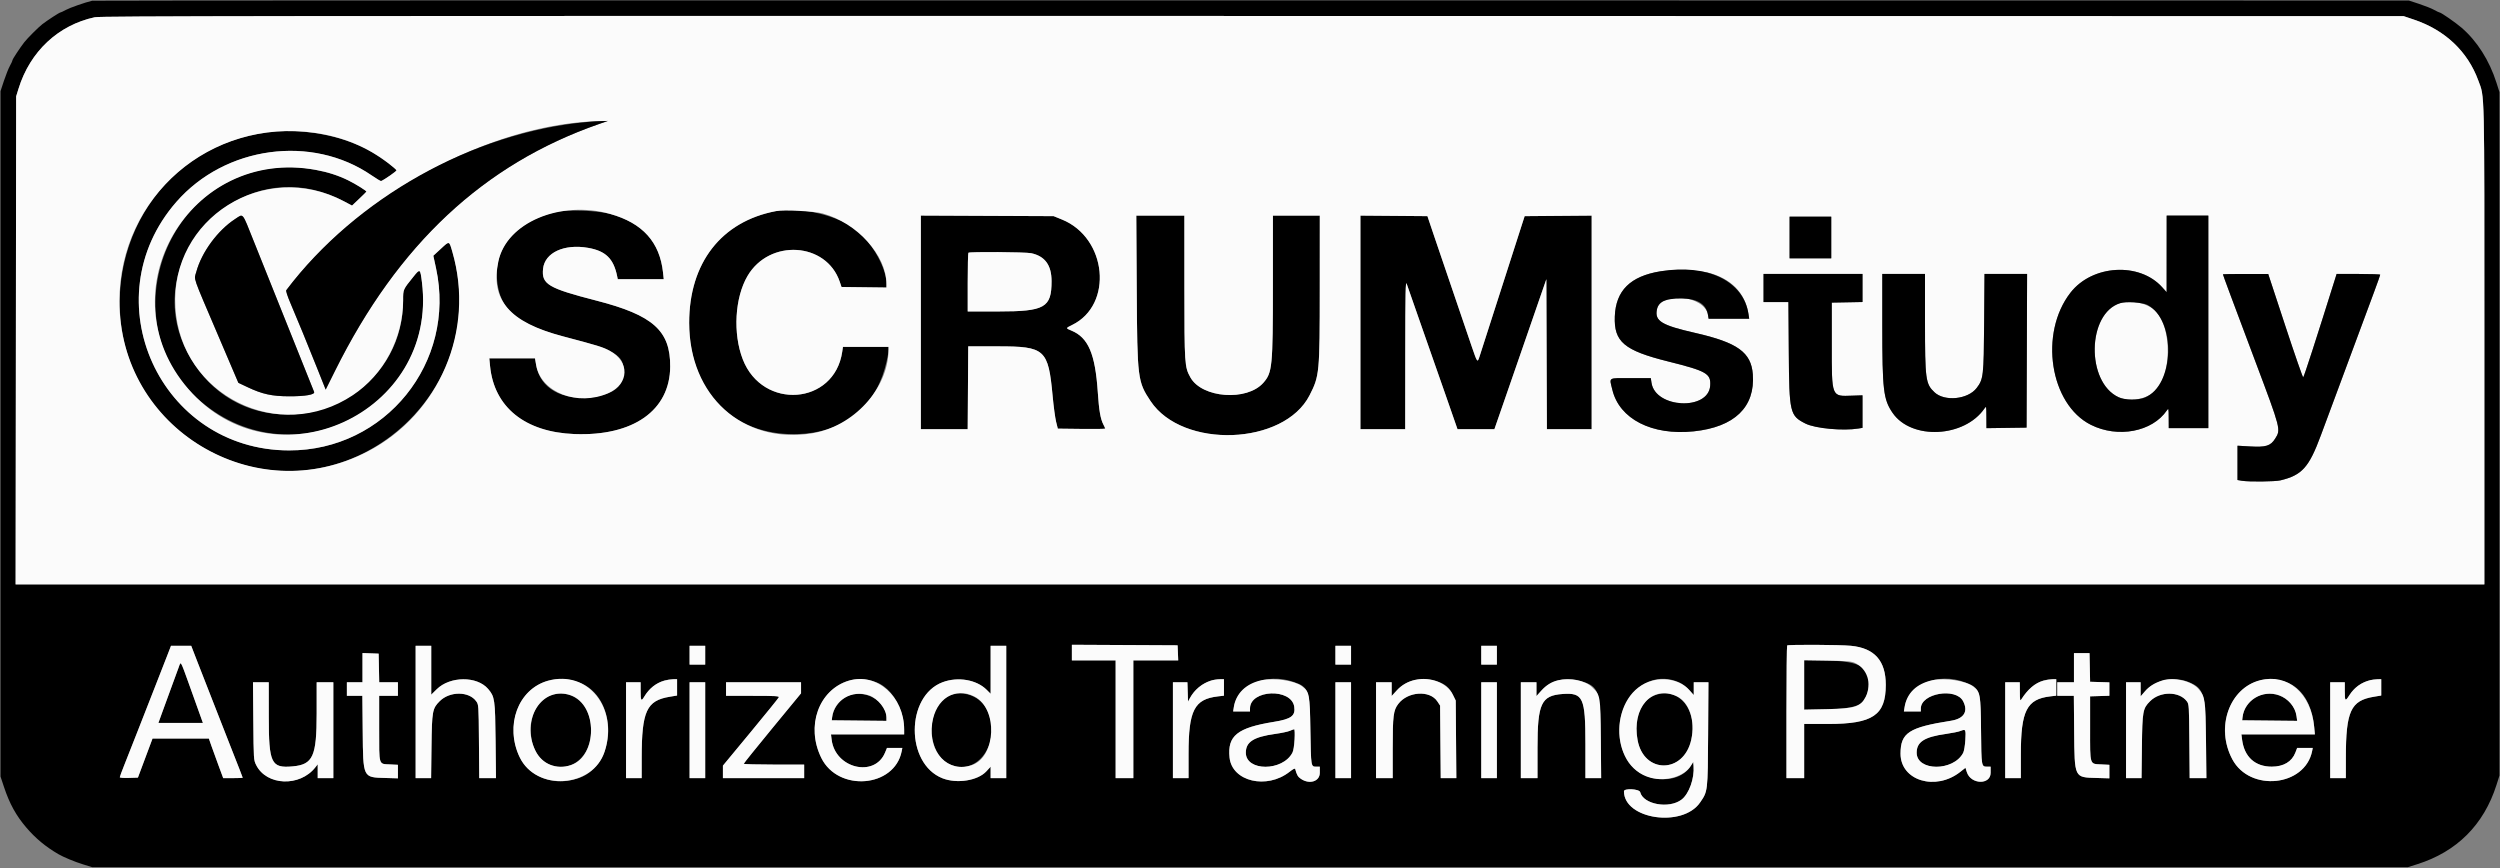 <svg id="svg" version="1.1" xmlns="http://www.w3.org/2000/svg" xmlns:xlink="http://www.w3.org/1999/xlink" width="400" height="138.907" viewBox="0, 0, 400,138.907"><rect x="0" y="0" width="400" height="138.907" fill="#808080" stroke="none"/><g id="svgg"><path id="path0" d="M14.750 0.116 C 13.661 0.368,11.142 1.249,10.521 1.594 C 10.120 1.817,9.728 2.000,9.651 2.000 C 9.500 2.000,7.561 3.262,6.768 3.876 C 6.141 4.362,4.354 6.150,3.879 6.768 C 3.151 7.713,2.000 9.464,2.000 9.626 C 2.000 9.717,1.817 10.120,1.593 10.521 C 1.369 10.922,0.938 12.000,0.634 12.917 L 0.083 14.583 0.083 69.417 L 0.083 124.250 0.638 125.917 C 1.529 128.597,2.572 130.492,4.218 132.417 C 5.690 134.139,7.306 135.479,9.333 136.660 C 10.162 137.142,11.954 137.887,13.250 138.287 L 14.750 138.750 200.000 138.750 L 385.250 138.750 386.750 138.277 C 393.097 136.277,397.411 131.962,399.440 125.583 L 399.917 124.083 399.917 69.417 L 399.917 14.750 399.440 13.250 C 398.301 9.670,396.329 6.564,393.833 4.419 C 392.875 3.596,390.572 2.000,390.342 2.000 C 390.269 2.000,389.876 1.814,389.469 1.587 C 389.063 1.359,387.984 0.928,387.073 0.628 L 385.417 0.083 200.250 0.061 C 98.408 0.048,14.933 0.073,14.750 0.116 M386.250 3.145 C 391.223 4.820,394.828 8.234,396.527 12.876 C 397.559 15.697,397.500 13.138,397.500 55.098 L 397.500 93.500 199.998 93.500 L 2.496 93.500 2.540 54.458 L 2.584 15.417 2.968 14.178 C 4.807 8.241,9.325 4.013,15.167 2.759 C 16.090 2.560,43.412 2.530,200.417 2.555 L 384.583 2.583 386.250 3.145 M42.250 21.261 C 16.342 25.214,10.475 60.145,33.687 72.243 C 54.862 83.279,79.028 63.353,72.388 40.333 C 71.856 38.489,71.937 38.512,70.541 39.801 L 69.331 40.917 69.765 42.917 C 73.031 57.979,61.649 72.089,46.250 72.066 C 25.577 72.036,14.620 47.897,28.207 32.318 C 36.017 23.363,49.891 21.477,59.469 28.067 C 60.231 28.592,60.910 28.997,60.978 28.969 C 61.544 28.730,63.475 27.381,63.439 27.250 C 63.363 26.977,61.069 25.271,59.619 24.409 C 54.910 21.608,48.084 20.371,42.250 21.261 M44.333 26.839 C 25.773 28.519,18.017 52.192,32.093 64.203 C 47.201 77.095,69.950 64.880,67.514 45.182 C 67.239 42.958,67.218 42.944,66.141 44.280 C 64.469 46.353,64.500 46.282,64.500 48.046 C 64.500 65.475,41.967 73.026,31.646 59.056 C 20.067 43.382,37.771 23.065,55.038 32.211 L 56.326 32.893 57.455 31.822 C 58.075 31.232,58.601 30.712,58.623 30.667 C 58.680 30.549,56.937 29.459,55.750 28.871 C 52.540 27.280,48.131 26.495,44.333 26.839 M89.019 33.914 C 82.213 35.454,78.609 40.091,79.682 45.928 C 80.398 49.829,83.291 52.022,90.087 53.818 C 95.716 55.305,96.462 55.536,97.574 56.138 C 99.181 57.008,99.716 57.716,99.803 59.085 C 99.966 61.642,98.338 63.085,94.800 63.519 C 89.911 64.120,86.424 62.148,85.785 58.422 L 85.599 57.333 81.945 57.333 L 78.290 57.333 78.407 58.542 C 79.043 65.147,84.001 69.149,91.923 69.450 C 101.318 69.807,107.184 65.675,107.232 58.667 C 107.271 52.908,104.502 50.430,95.417 48.095 C 87.697 46.111,86.634 45.478,86.889 43.010 C 87.155 40.431,90.253 38.987,94.089 39.655 C 96.912 40.147,98.177 41.383,98.747 44.208 L 98.840 44.667 102.520 44.667 L 106.199 44.667 106.088 43.625 C 105.567 38.733,102.816 35.681,97.620 34.228 C 95.676 33.684,90.819 33.507,89.019 33.914 M124.167 33.775 C 115.419 35.422,110.253 42.073,110.268 51.667 C 110.286 62.051,116.580 69.092,126.167 69.452 C 133.502 69.726,138.903 66.383,141.181 60.157 C 141.685 58.780,142.167 56.701,142.167 55.902 L 142.167 55.500 138.519 55.500 L 134.871 55.500 134.755 56.292 C 133.503 64.807,122.022 65.679,118.847 57.500 C 117.242 53.367,117.567 47.630,119.601 44.159 C 123.110 38.172,132.215 38.741,134.361 45.081 L 134.643 45.917 138.238 45.962 L 141.833 46.007 141.833 45.458 C 141.833 42.960,139.728 39.111,137.167 36.925 C 134.360 34.531,128.148 33.025,124.167 33.775 M147.333 51.577 L 147.333 68.667 151.081 68.667 L 154.830 68.667 154.873 62.042 L 154.917 55.417 159.667 55.417 C 167.225 55.417,167.728 55.875,168.425 63.404 C 168.578 65.048,168.826 66.885,168.976 67.488 L 169.250 68.583 173.042 68.628 C 175.127 68.653,176.833 68.630,176.833 68.578 C 176.833 68.526,176.708 68.243,176.554 67.950 C 176.078 67.039,175.842 65.689,175.647 62.750 C 175.237 56.603,174.122 54.004,171.418 52.892 C 170.490 52.510,170.490 52.509,171.535 52.000 C 178.170 48.766,177.144 38.059,169.917 35.125 L 168.583 34.583 157.958 34.536 L 147.333 34.488 147.333 51.577 M181.879 46.458 C 181.962 60.616,182.018 61.059,184.092 64.179 C 189.205 71.871,205.437 71.278,209.530 63.250 C 211.122 60.130,211.159 59.731,211.163 46.042 L 211.167 34.500 207.417 34.500 L 203.667 34.500 203.663 45.542 C 203.659 58.733,203.574 59.612,202.137 61.245 C 199.511 64.228,192.330 63.705,190.471 60.396 C 189.533 58.725,189.506 58.324,189.503 45.875 L 189.500 34.500 185.654 34.500 L 181.808 34.500 181.879 46.458 M217.667 51.581 L 217.667 68.667 221.250 68.667 L 224.833 68.667 224.844 56.708 C 224.854 46.636,224.890 44.855,225.073 45.417 C 225.193 45.783,226.319 49.008,227.576 52.583 C 228.833 56.158,230.502 60.921,231.283 63.167 C 232.065 65.412,232.816 67.569,232.951 67.958 L 233.198 68.667 236.152 68.667 L 239.106 68.667 240.625 64.292 C 241.460 61.885,242.817 57.967,243.641 55.583 C 244.464 53.200,245.651 49.770,246.277 47.961 L 247.417 44.671 247.459 56.669 L 247.502 68.667 251.084 68.667 L 254.667 68.667 254.667 51.581 L 254.667 34.495 249.306 34.539 L 243.944 34.583 243.566 35.750 C 242.737 38.303,237.445 54.772,236.720 57.057 C 236.397 58.071,236.362 58.025,235.498 55.500 C 233.313 49.109,230.332 40.355,229.427 37.667 L 228.388 34.583 223.027 34.539 L 217.667 34.495 217.667 51.581 M164.995 40.514 C 167.202 40.988,168.250 42.430,168.250 44.995 C 168.250 49.222,167.172 49.833,159.720 49.833 L 154.833 49.833 154.833 45.194 C 154.833 42.643,154.883 40.506,154.944 40.444 C 155.132 40.256,164.082 40.319,164.995 40.514 M188.466 104.458 L 188.515 105.667 184.924 105.667 L 181.333 105.667 181.333 115.083 L 181.333 124.500 179.917 124.500 L 178.500 124.500 178.500 115.083 L 178.500 105.667 175.000 105.667 L 171.500 105.667 171.500 104.415 L 171.500 103.164 179.958 103.207 L 188.417 103.250 188.466 104.458 M296.150 103.327 C 299.922 103.692,301.728 105.718,301.725 109.583 C 301.721 114.436,299.657 115.833,292.492 115.833 L 288.667 115.833 288.667 120.167 L 288.667 124.500 287.250 124.500 L 285.833 124.500 285.833 113.944 C 285.833 108.139,285.883 103.339,285.944 103.278 C 286.110 103.112,294.340 103.152,296.150 103.327 M30.870 104.042 C 31.021 104.431,31.362 105.313,31.628 106.000 C 31.894 106.688,32.920 109.313,33.908 111.833 C 34.896 114.354,36.188 117.654,36.780 119.167 C 37.371 120.679,38.075 122.470,38.344 123.146 C 38.613 123.821,38.833 124.403,38.833 124.437 C 38.833 124.472,38.132 124.500,37.274 124.500 L 35.714 124.500 34.957 122.458 C 34.540 121.335,34.024 119.910,33.809 119.292 L 33.418 118.167 28.911 118.167 L 24.403 118.167 23.235 121.292 L 22.067 124.417 20.617 124.465 C 19.809 124.492,19.167 124.445,19.167 124.359 C 19.167 124.275,19.493 123.391,19.892 122.395 C 20.291 121.398,21.263 118.933,22.052 116.917 C 22.841 114.900,24.130 111.607,24.917 109.600 C 25.705 107.592,26.576 105.361,26.853 104.641 L 27.358 103.333 28.976 103.333 L 30.595 103.333 30.870 104.042 M69.000 107.239 L 69.000 111.145 69.875 110.281 C 72.006 108.176,76.315 108.146,78.094 110.225 C 79.164 111.475,79.224 111.891,79.294 118.542 L 79.356 124.500 78.017 124.500 L 76.679 124.500 76.631 118.625 C 76.584 112.773,76.582 112.748,76.194 112.205 C 75.039 110.585,71.963 110.576,70.353 112.186 C 69.178 113.361,69.108 113.751,69.039 119.458 L 68.978 124.500 67.739 124.500 L 66.500 124.500 66.500 113.917 L 66.500 103.333 67.750 103.333 L 69.000 103.333 69.000 107.239 M112.833 104.833 L 112.833 106.333 111.583 106.333 L 110.333 106.333 110.333 104.833 L 110.333 103.333 111.583 103.333 L 112.833 103.333 112.833 104.833 M161.000 113.917 L 161.000 124.500 159.750 124.500 L 158.500 124.500 158.500 123.587 L 158.500 122.674 157.818 123.414 C 156.441 124.908,153.105 125.434,150.792 124.521 C 144.869 122.184,144.892 111.373,150.825 109.153 C 153.275 108.236,156.250 108.750,157.868 110.368 L 158.500 111.000 158.500 107.167 L 158.500 103.333 159.750 103.333 L 161.000 103.333 161.000 113.917 M216.167 104.833 L 216.167 106.333 214.917 106.333 L 213.667 106.333 213.667 104.833 L 213.667 103.333 214.917 103.333 L 216.167 103.333 216.167 104.833 M239.500 104.833 L 239.500 106.333 238.250 106.333 L 237.000 106.333 237.000 104.833 L 237.000 103.333 238.250 103.333 L 239.500 103.333 239.500 104.833 M60.630 106.875 L 60.676 109.167 62.171 109.167 L 63.667 109.167 63.667 110.250 L 63.667 111.333 62.167 111.333 L 60.667 111.333 60.667 116.563 C 60.667 122.626,60.539 122.212,62.440 122.308 L 63.667 122.370 63.667 123.452 L 63.667 124.534 61.617 124.475 C 58.041 124.373,58.101 124.498,58.032 116.958 L 57.980 111.333 56.740 111.333 L 55.500 111.333 55.500 110.250 L 55.500 109.167 56.750 109.167 L 58.000 109.167 58.000 106.826 L 58.000 104.486 59.292 104.535 L 60.583 104.583 60.630 106.875 M334.370 106.792 L 334.417 109.083 335.958 109.131 L 337.500 109.179 337.500 110.250 L 337.500 111.321 335.958 111.369 L 334.417 111.417 334.417 116.536 C 334.417 122.571,334.301 122.208,336.253 122.307 L 337.500 122.370 337.500 123.452 L 337.500 124.534 335.451 124.475 C 331.857 124.372,331.933 124.530,331.865 117.042 L 331.813 111.333 330.490 111.333 L 329.167 111.333 329.167 110.250 L 329.167 109.167 330.500 109.167 L 331.833 109.167 331.833 106.833 L 331.833 104.500 333.079 104.500 L 334.324 104.500 334.370 106.792 M288.667 109.591 L 288.667 113.544 292.292 113.467 C 297.448 113.359,298.563 112.784,298.926 110.047 C 299.354 106.823,297.790 105.785,292.375 105.698 L 288.667 105.639 288.667 109.591 M28.616 106.699 C 28.475 107.094,27.973 108.467,27.499 109.750 C 27.026 111.033,26.347 112.890,25.991 113.875 L 25.343 115.667 28.904 115.667 L 32.465 115.667 31.823 113.875 C 28.594 104.863,28.970 105.703,28.616 106.699 M92.555 109.146 C 98.885 111.393,98.905 122.328,92.583 124.508 C 87.995 126.091,83.590 123.833,82.484 119.333 C 80.784 112.414,86.233 106.903,92.555 109.146 M108.333 109.976 L 108.333 111.284 107.152 111.480 C 103.455 112.090,102.676 113.780,102.670 121.208 L 102.667 124.500 101.417 124.500 L 100.167 124.500 100.167 116.833 L 100.167 109.167 101.333 109.167 L 102.500 109.167 102.500 110.583 C 102.500 112.119,102.598 112.276,103.066 111.485 C 104.097 109.740,105.796 108.712,107.708 108.678 L 108.333 108.667 108.333 109.976 M140.246 109.169 C 142.707 110.115,144.661 113.448,144.665 116.708 L 144.667 117.500 138.812 117.500 L 132.957 117.500 133.067 118.375 C 133.643 122.958,139.946 124.459,141.611 120.410 L 141.917 119.668 143.146 119.667 L 144.375 119.667 144.268 120.208 C 143.123 126.016,134.124 126.761,131.412 121.273 C 127.939 114.245,133.528 106.588,140.246 109.169 M195.833 109.988 L 195.833 111.309 194.875 111.421 C 191.083 111.863,190.167 113.653,190.167 120.614 L 190.167 124.500 188.917 124.500 L 187.667 124.500 187.667 116.833 L 187.667 109.167 188.827 109.167 L 189.987 109.167 190.035 110.708 L 190.083 112.250 190.389 111.689 C 191.367 109.897,193.237 108.708,195.125 108.678 L 195.833 108.667 195.833 109.988 M206.917 109.083 C 209.425 109.939,209.564 110.334,209.667 116.917 C 209.757 122.702,209.751 122.667,210.593 122.667 L 211.167 122.667 211.167 123.650 C 211.167 125.026,209.534 125.551,208.152 124.620 C 207.660 124.288,207.488 123.993,207.230 123.036 C 207.193 122.896,206.879 123.053,206.337 123.482 C 202.695 126.360,197.129 125.047,196.729 121.215 C 196.364 117.730,197.963 116.442,203.825 115.497 C 206.593 115.051,207.292 114.533,207.080 113.083 C 206.639 110.060,200.000 110.318,200.000 113.358 L 200.000 113.833 198.652 113.833 L 197.304 113.833 197.414 113.125 C 197.962 109.601,202.625 107.618,206.917 109.083 M229.824 108.984 C 231.190 109.409,231.880 109.973,232.445 111.124 L 232.917 112.083 232.966 118.292 L 233.015 124.500 231.766 124.500 L 230.516 124.500 230.466 118.696 L 230.417 112.892 229.967 112.213 C 228.765 110.397,225.249 110.626,223.731 112.618 C 222.936 113.662,222.833 114.478,222.833 119.758 L 222.833 124.500 221.500 124.500 L 220.167 124.500 220.167 116.833 L 220.167 109.167 221.417 109.167 L 222.667 109.167 222.667 110.263 L 222.667 111.360 223.498 110.450 C 224.999 108.808,227.440 108.242,229.824 108.984 M253.038 108.998 C 255.845 109.865,256.071 110.541,256.134 118.292 L 256.185 124.500 254.926 124.500 L 253.667 124.500 253.667 119.025 C 253.667 111.611,253.297 110.802,250.018 111.038 C 246.601 111.283,246.000 112.565,246.000 119.614 L 246.000 124.500 244.667 124.500 L 243.333 124.500 243.333 116.833 L 243.333 109.167 244.583 109.167 L 245.833 109.167 245.833 110.268 L 245.833 111.369 246.606 110.510 C 248.160 108.782,250.533 108.224,253.038 108.998 M268.630 109.163 C 269.179 109.401,269.790 109.857,270.255 110.374 L 271.000 111.203 271.000 110.185 L 271.000 109.167 272.175 109.167 L 273.351 109.167 273.300 117.458 C 273.244 126.698,273.257 126.590,272.013 128.398 C 269.206 132.477,259.833 131.098,259.833 126.606 C 259.833 126.086,262.298 126.219,262.431 126.746 C 262.924 128.711,267.055 129.455,269.045 127.938 C 270.245 127.022,271.132 124.539,270.969 122.555 L 270.917 121.917 270.527 122.544 C 268.450 125.884,262.230 125.179,260.201 121.373 C 256.591 114.600,262.257 106.392,268.630 109.163 M314.361 109.156 C 316.831 110.092,316.905 110.311,316.967 116.910 C 317.022 122.663,317.022 122.667,317.937 122.667 L 318.500 122.667 318.500 123.650 C 318.500 125.622,315.329 125.533,314.695 123.544 L 314.473 122.847 313.653 123.495 C 309.701 126.619,304.080 124.908,304.085 120.583 C 304.089 117.249,305.423 116.378,312.143 115.323 C 314.237 114.994,314.954 113.846,314.098 112.194 C 312.941 109.960,307.333 110.925,307.333 113.358 L 307.333 113.833 305.979 113.833 L 304.624 113.833 304.736 113.132 C 305.313 109.522,310.105 107.542,314.361 109.156 M329.000 109.988 L 329.000 111.309 328.042 111.421 C 324.277 111.860,323.337 113.714,323.335 120.708 L 323.333 124.500 322.083 124.500 L 320.833 124.500 320.833 116.833 L 320.833 109.167 322.000 109.167 L 323.167 109.167 323.176 110.708 C 323.184 111.968,323.223 112.193,323.385 111.936 C 324.755 109.769,326.371 108.714,328.375 108.678 L 329.000 108.667 329.000 109.988 M350.299 109.167 C 352.645 110.178,352.882 111.011,352.960 118.542 L 353.023 124.500 351.684 124.500 L 350.345 124.500 350.298 118.595 C 350.252 112.902,350.238 112.674,349.901 112.220 C 348.691 110.589,345.634 110.572,344.020 112.186 C 342.845 113.361,342.774 113.751,342.705 119.458 L 342.645 124.500 341.406 124.500 L 340.167 124.500 340.167 116.833 L 340.167 109.167 341.333 109.167 L 342.500 109.167 342.501 110.292 L 342.502 111.417 343.186 110.619 C 344.769 108.772,347.898 108.134,350.299 109.167 M365.874 109.161 C 368.337 110.093,369.934 112.690,370.271 116.311 L 370.381 117.500 364.502 117.500 L 358.624 117.500 358.739 118.375 C 359.099 121.113,360.819 122.668,363.485 122.666 C 365.371 122.664,366.705 121.866,367.263 120.406 L 367.545 119.667 368.793 119.667 L 370.042 119.667 369.941 120.169 C 368.804 125.854,359.987 126.765,357.174 121.489 C 353.453 114.506,359.048 106.577,365.874 109.161 M381.000 109.976 L 381.000 111.284 379.819 111.480 C 376.121 112.090,375.343 113.780,375.336 121.208 L 375.333 124.500 374.083 124.500 L 372.833 124.500 372.833 116.833 L 372.833 109.167 374.000 109.167 L 375.167 109.167 375.167 110.583 C 375.167 112.208,375.241 112.278,375.885 111.258 C 376.894 109.662,378.510 108.735,380.375 108.684 L 381.000 108.667 381.000 109.976 M43.004 114.708 C 43.009 122.147,43.388 122.935,46.820 122.623 C 50.080 122.328,50.667 121.034,50.667 114.137 L 50.667 109.167 52.000 109.167 L 53.333 109.167 53.333 116.833 L 53.333 124.500 52.083 124.500 L 50.833 124.500 50.833 123.394 L 50.833 122.288 50.458 122.769 C 47.978 125.947,42.626 125.732,40.979 122.387 C 40.587 121.591,40.583 121.521,40.531 115.375 L 40.478 109.167 41.739 109.167 L 43.000 109.167 43.004 114.708 M112.833 116.833 L 112.833 124.500 111.583 124.500 L 110.333 124.500 110.333 116.833 L 110.333 109.167 111.583 109.167 L 112.833 109.167 112.833 116.833 M128.167 110.049 L 128.167 110.931 123.583 116.500 C 121.063 119.563,119.000 122.129,119.000 122.201 C 119.000 122.274,121.175 122.333,123.833 122.333 L 128.667 122.333 128.667 123.417 L 128.667 124.500 122.167 124.500 L 115.667 124.500 115.667 123.501 L 115.667 122.501 120.096 117.148 C 122.532 114.204,124.565 111.692,124.614 111.564 C 124.688 111.371,124.005 111.333,120.434 111.333 L 116.167 111.333 116.167 110.250 L 116.167 109.167 122.167 109.167 L 128.167 109.167 128.167 110.049 M216.167 116.833 L 216.167 124.500 214.917 124.500 L 213.667 124.500 213.667 116.833 L 213.667 109.167 214.917 109.167 L 216.167 109.167 216.167 116.833 M239.500 116.833 L 239.500 124.500 238.250 124.500 L 237.000 124.500 237.000 116.833 L 237.000 109.167 238.250 109.167 L 239.500 109.167 239.500 116.833 M88.077 111.265 C 83.831 112.773,83.882 120.959,88.145 122.412 C 91.957 123.711,95.080 120.427,94.498 115.732 C 94.060 112.206,91.143 110.176,88.077 111.265 M135.577 111.394 C 134.322 111.979,133.302 113.393,133.140 114.771 L 133.083 115.250 137.458 115.294 L 141.833 115.339 141.830 114.794 C 141.812 112.107,138.230 110.159,135.577 111.394 M151.730 111.390 C 148.069 113.139,148.195 120.542,151.915 122.275 C 156.331 124.331,160.218 118.925,158.017 113.791 C 156.990 111.394,154.062 110.276,151.730 111.390 M264.814 111.230 C 262.490 112.061,261.371 114.936,262.015 118.422 C 263.019 123.851,269.388 123.812,270.599 118.369 C 271.665 113.579,268.651 109.859,264.814 111.230 M361.250 111.397 C 359.925 112.024,358.963 113.343,358.806 114.750 L 358.750 115.250 363.148 115.294 L 367.546 115.339 367.439 114.558 C 367.065 111.831,363.828 110.178,361.250 111.397 M206.362 116.936 C 206.056 117.070,205.006 117.290,204.028 117.426 C 200.577 117.906,199.333 118.700,199.333 120.428 C 199.333 123.439,205.226 123.440,206.787 120.429 C 207.080 119.866,207.316 116.657,207.064 116.680 C 206.983 116.688,206.667 116.803,206.362 116.936 M313.695 116.946 C 313.390 117.074,312.340 117.290,311.362 117.426 C 307.910 117.906,306.667 118.700,306.667 120.428 C 306.667 123.423,312.562 123.442,314.109 120.451 C 314.395 119.898,314.630 116.929,314.398 116.797 C 314.317 116.751,314.000 116.818,313.695 116.946 " stroke="none" fill="#000000" fill-rule="evenodd"></path><path id="path1" d="M15.167 2.759 C 9.325 4.013,4.807 8.241,2.968 14.178 L 2.584 15.417 2.540 54.458 L 2.496 93.500 199.998 93.500 L 397.500 93.500 397.500 55.098 C 397.500 13.138,397.559 15.697,396.527 12.876 C 394.828 8.234,391.223 4.820,386.250 3.145 L 384.583 2.583 200.417 2.555 C 43.412 2.530,16.090 2.560,15.167 2.759 M95.833 19.846 C 77.387 26.277,63.675 39.092,53.624 59.293 L 52.110 62.337 50.797 59.043 C 49.190 55.013,47.562 51.044,46.479 48.518 C 45.994 47.387,45.721 46.545,45.804 46.435 C 57.403 31.056,78.754 19.617,96.333 19.366 L 97.250 19.352 95.833 19.846 M50.333 21.254 C 54.846 21.892,58.768 23.513,62.180 26.147 C 62.847 26.662,63.413 27.158,63.439 27.250 C 63.475 27.381,61.544 28.730,60.978 28.969 C 60.910 28.997,60.231 28.592,59.469 28.067 C 49.891 21.477,36.017 23.363,28.207 32.318 C 14.620 47.897,25.577 72.036,46.250 72.066 C 61.649 72.089,73.031 57.979,69.765 42.917 L 69.331 40.917 70.541 39.801 C 71.937 38.512,71.856 38.489,72.388 40.333 C 76.003 52.867,70.316 66.250,58.833 72.232 C 40.740 81.657,19.093 68.542,19.110 48.167 C 19.124 31.453,33.690 18.898,50.333 21.254 M50.550 27.185 C 52.484 27.538,54.152 28.078,55.750 28.871 C 56.937 29.459,58.680 30.549,58.623 30.667 C 58.601 30.712,58.075 31.232,57.455 31.822 L 56.326 32.893 55.038 32.211 C 42.297 25.463,27.218 34.939,28.059 49.167 C 28.893 63.269,44.654 71.082,56.444 63.236 C 61.398 59.940,64.500 54.091,64.500 48.046 C 64.500 46.282,64.469 46.353,66.141 44.280 C 67.218 42.944,67.239 42.958,67.514 45.182 C 70.109 66.165,43.897 78.127,30.142 62.237 C 16.748 46.764,30.299 23.490,50.550 27.185 M97.620 34.228 C 102.816 35.681,105.567 38.733,106.088 43.625 L 106.199 44.667 102.520 44.667 L 98.840 44.667 98.747 44.208 C 98.177 41.383,96.912 40.147,94.089 39.655 C 90.253 38.987,87.155 40.431,86.889 43.010 C 86.634 45.478,87.697 46.111,95.417 48.095 C 104.502 50.430,107.271 52.908,107.232 58.667 C 107.184 65.675,101.318 69.807,91.923 69.450 C 84.001 69.149,79.043 65.147,78.407 58.542 L 78.290 57.333 81.945 57.333 L 85.599 57.333 85.785 58.422 C 86.536 62.802,92.464 65.089,97.365 62.889 C 100.681 61.401,100.790 57.879,97.574 56.138 C 96.462 55.536,95.716 55.305,90.087 53.818 C 81.501 51.550,78.431 47.987,79.740 41.813 C 81.047 35.643,89.644 31.996,97.620 34.228 M131.583 34.144 C 137.124 35.646,141.833 40.844,141.833 45.458 L 141.833 46.007 138.238 45.962 L 134.643 45.917 134.361 45.081 C 132.215 38.741,123.110 38.172,119.601 44.159 C 117.567 47.630,117.242 53.367,118.847 57.500 C 122.022 65.679,133.503 64.807,134.755 56.292 L 134.871 55.500 138.519 55.500 L 142.167 55.500 142.167 55.902 C 142.167 62.164,136.540 68.296,129.832 69.347 C 118.840 71.067,110.288 63.339,110.268 51.667 C 110.253 42.073,115.419 35.422,124.167 33.775 C 125.376 33.547,130.282 33.792,131.583 34.144 M40.565 38.509 C 41.425 40.658,43.936 46.927,46.145 52.439 C 48.354 57.951,50.205 62.574,50.258 62.711 C 50.424 63.142,48.853 63.415,46.250 63.408 C 43.501 63.400,41.964 63.062,39.611 61.947 L 38.139 61.250 34.973 53.833 C 30.648 43.702,31.047 44.853,31.400 43.530 C 32.242 40.370,34.837 36.839,37.655 35.020 C 38.970 34.171,38.700 33.846,40.565 38.509 M169.917 35.125 C 177.144 38.059,178.170 48.766,171.535 52.000 C 170.490 52.509,170.490 52.510,171.418 52.892 C 174.122 54.004,175.237 56.603,175.647 62.750 C 175.842 65.689,176.078 67.039,176.554 67.950 C 176.708 68.243,176.833 68.526,176.833 68.578 C 176.833 68.630,175.127 68.653,173.042 68.628 L 169.250 68.583 168.976 67.488 C 168.826 66.885,168.578 65.048,168.425 63.404 C 167.728 55.875,167.225 55.417,159.667 55.417 L 154.917 55.417 154.873 62.042 L 154.830 68.667 151.081 68.667 L 147.333 68.667 147.333 51.577 L 147.333 34.488 157.958 34.536 L 168.583 34.583 169.917 35.125 M189.503 45.875 C 189.506 58.324,189.533 58.725,190.471 60.396 C 192.330 63.705,199.511 64.228,202.137 61.245 C 203.574 59.612,203.659 58.733,203.663 45.542 L 203.667 34.500 207.417 34.500 L 211.167 34.500 211.163 46.042 C 211.159 59.731,211.122 60.130,209.530 63.250 C 205.437 71.278,189.205 71.871,184.092 64.179 C 182.018 61.059,181.962 60.616,181.879 46.458 L 181.808 34.500 185.654 34.500 L 189.500 34.500 189.503 45.875 M229.427 37.667 C 230.332 40.355,233.313 49.109,235.498 55.500 C 236.362 58.025,236.397 58.071,236.720 57.057 C 237.445 54.772,242.737 38.303,243.566 35.750 L 243.944 34.583 249.306 34.539 L 254.667 34.495 254.667 51.581 L 254.667 68.667 251.084 68.667 L 247.502 68.667 247.459 56.669 L 247.417 44.671 246.277 47.961 C 245.651 49.770,244.464 53.200,243.641 55.583 C 242.817 57.967,241.460 61.885,240.625 64.292 L 239.106 68.667 236.152 68.667 L 233.198 68.667 232.951 67.958 C 232.816 67.569,232.065 65.412,231.283 63.167 C 230.502 60.921,228.833 56.158,227.576 52.583 C 226.319 49.008,225.193 45.783,225.073 45.417 C 224.890 44.855,224.854 46.636,224.844 56.708 L 224.833 68.667 221.250 68.667 L 217.667 68.667 217.667 51.581 L 217.667 34.495 223.027 34.539 L 228.388 34.583 229.427 37.667 M353.333 51.500 L 353.333 68.500 350.167 68.500 L 347.000 68.500 346.991 66.875 C 346.983 65.293,346.975 65.261,346.700 65.665 C 344.361 69.097,338.859 70.140,334.535 67.969 C 327.980 64.680,326.228 53.323,331.274 46.830 C 334.756 42.348,342.316 41.902,345.955 45.963 L 346.660 46.750 346.663 40.625 L 346.667 34.500 350.000 34.500 L 353.333 34.500 353.333 51.500 M293.000 38.000 L 293.000 41.333 289.667 41.333 L 286.333 41.333 286.333 38.000 L 286.333 34.667 289.667 34.667 L 293.000 34.667 293.000 38.000 M154.944 40.444 C 154.883 40.506,154.833 42.643,154.833 45.194 L 154.833 49.833 159.720 49.833 C 167.172 49.833,168.250 49.222,168.250 44.995 C 168.250 42.430,167.202 40.988,164.995 40.514 C 164.082 40.319,155.132 40.256,154.944 40.444 M273.164 43.585 C 276.917 44.497,279.249 46.853,279.758 50.244 L 279.871 51.000 276.624 51.000 L 273.377 51.000 273.281 50.410 C 272.771 47.264,265.668 46.527,265.099 49.560 C 264.758 51.376,265.860 52.041,271.250 53.271 C 278.011 54.813,280.186 56.377,280.451 59.884 C 280.848 65.125,277.526 68.331,270.991 69.016 C 264.325 69.714,259.095 67.042,257.977 62.368 C 257.484 60.308,257.183 60.500,260.898 60.500 L 264.129 60.500 264.241 61.251 C 264.852 65.326,273.339 65.747,273.631 61.717 C 273.771 59.778,273.064 59.370,266.894 57.831 C 259.859 56.076,258.214 54.686,258.368 50.628 C 258.525 46.496,260.845 44.200,265.661 43.409 C 267.457 43.114,271.628 43.212,273.164 43.585 M298.000 46.079 L 298.000 48.324 295.542 48.371 L 293.083 48.417 293.083 55.083 C 293.083 63.643,292.995 63.422,296.349 63.307 L 298.000 63.250 298.000 65.853 L 298.000 68.456 297.375 68.560 C 294.890 68.970,290.423 68.555,288.872 67.770 C 286.375 66.504,286.276 66.083,286.205 56.375 L 286.146 48.333 284.157 48.333 L 282.167 48.333 282.167 46.083 L 282.167 43.833 290.083 43.833 L 298.000 43.833 298.000 46.079 M308.000 51.469 C 308.000 60.750,308.091 61.425,309.527 62.772 C 311.141 64.286,314.871 63.906,316.260 62.085 C 317.348 60.659,317.399 60.211,317.463 51.625 L 317.521 43.833 320.928 43.833 L 324.335 43.833 324.293 56.125 L 324.250 68.417 321.042 68.462 L 317.833 68.507 317.825 66.712 C 317.816 64.970,317.807 64.929,317.533 65.332 C 314.334 70.026,305.838 70.450,302.821 66.066 C 301.341 63.915,301.168 62.442,301.167 52.042 L 301.167 43.833 304.583 43.833 L 308.000 43.833 308.000 51.469 M365.659 52.169 C 367.168 56.750,368.452 60.442,368.514 60.374 C 368.673 60.197,370.607 54.218,373.690 44.375 L 373.859 43.833 377.346 43.833 C 379.264 43.833,380.833 43.888,380.833 43.954 C 380.833 44.020,380.388 45.276,379.843 46.745 C 376.830 54.873,374.994 59.819,373.748 63.167 C 372.980 65.229,371.895 68.148,371.337 69.654 C 369.432 74.794,368.329 76.022,364.864 76.859 C 364.003 77.066,359.811 77.110,358.702 76.923 L 358.000 76.804 358.000 74.059 L 358.000 71.313 359.998 71.430 C 362.544 71.579,363.284 71.352,364.016 70.197 C 364.956 68.716,364.970 68.771,360.814 57.719 C 357.187 48.074,355.667 43.987,355.667 43.885 C 355.667 43.857,357.298 43.835,359.292 43.837 L 362.917 43.841 365.659 52.169 M339.227 48.506 C 333.927 50.135,333.745 61.155,338.980 63.558 C 340.652 64.326,343.108 63.965,344.617 62.731 C 347.458 60.405,347.617 52.514,344.878 49.764 C 343.644 48.525,341.046 47.947,339.227 48.506 M171.500 104.415 L 171.500 105.667 175.000 105.667 L 178.500 105.667 178.500 115.083 L 178.500 124.500 179.917 124.500 L 181.333 124.500 181.333 115.083 L 181.333 105.667 184.924 105.667 L 188.515 105.667 188.466 104.458 L 188.417 103.250 179.958 103.207 L 171.500 103.164 171.500 104.415 M285.944 103.278 C 285.883 103.339,285.833 108.139,285.833 113.944 L 285.833 124.500 287.250 124.500 L 288.667 124.500 288.667 120.167 L 288.667 115.833 292.492 115.833 C 299.657 115.833,301.721 114.436,301.725 109.583 C 301.728 105.718,299.922 103.692,296.150 103.327 C 294.340 103.152,286.110 103.112,285.944 103.278 M26.853 104.641 C 26.576 105.361,25.705 107.592,24.917 109.600 C 24.130 111.607,22.841 114.900,22.052 116.917 C 21.263 118.933,20.291 121.398,19.892 122.395 C 19.493 123.391,19.167 124.275,19.167 124.359 C 19.167 124.445,19.809 124.492,20.617 124.465 L 22.067 124.417 23.235 121.292 L 24.403 118.167 28.911 118.167 L 33.418 118.167 33.809 119.292 C 34.024 119.910,34.540 121.335,34.957 122.458 L 35.714 124.500 37.274 124.500 C 38.132 124.500,38.833 124.472,38.833 124.437 C 38.833 124.403,38.613 123.821,38.344 123.146 C 38.075 122.470,37.371 120.679,36.780 119.167 C 36.188 117.654,34.896 114.354,33.908 111.833 C 32.920 109.313,31.894 106.688,31.628 106.000 C 31.362 105.313,31.021 104.431,30.870 104.042 L 30.595 103.333 28.976 103.333 L 27.358 103.333 26.853 104.641 M66.500 113.917 L 66.500 124.500 67.739 124.500 L 68.978 124.500 69.039 119.458 C 69.108 113.751,69.178 113.361,70.353 112.186 C 71.963 110.576,75.039 110.585,76.194 112.205 C 76.582 112.748,76.584 112.773,76.631 118.625 L 76.679 124.500 78.017 124.500 L 79.356 124.500 79.294 118.542 C 79.224 111.891,79.164 111.475,78.094 110.225 C 76.315 108.146,72.006 108.176,69.875 110.281 L 69.000 111.145 69.000 107.239 L 69.000 103.333 67.750 103.333 L 66.500 103.333 66.500 113.917 M110.333 104.833 L 110.333 106.333 111.583 106.333 L 112.833 106.333 112.833 104.833 L 112.833 103.333 111.583 103.333 L 110.333 103.333 110.333 104.833 M158.500 107.167 L 158.500 111.000 157.868 110.368 C 156.250 108.750,153.275 108.236,150.825 109.153 C 144.892 111.373,144.869 122.184,150.792 124.521 C 153.105 125.434,156.441 124.908,157.818 123.414 L 158.500 122.674 158.500 123.587 L 158.500 124.500 159.750 124.500 L 161.000 124.500 161.000 113.917 L 161.000 103.333 159.750 103.333 L 158.500 103.333 158.500 107.167 M213.667 104.833 L 213.667 106.333 214.917 106.333 L 216.167 106.333 216.167 104.833 L 216.167 103.333 214.917 103.333 L 213.667 103.333 213.667 104.833 M237.000 104.833 L 237.000 106.333 238.250 106.333 L 239.500 106.333 239.500 104.833 L 239.500 103.333 238.250 103.333 L 237.000 103.333 237.000 104.833 M58.000 106.826 L 58.000 109.167 56.750 109.167 L 55.500 109.167 55.500 110.250 L 55.500 111.333 56.740 111.333 L 57.980 111.333 58.032 116.958 C 58.101 124.498,58.041 124.373,61.617 124.475 L 63.667 124.534 63.667 123.452 L 63.667 122.370 62.440 122.308 C 60.539 122.212,60.667 122.626,60.667 116.563 L 60.667 111.333 62.167 111.333 L 63.667 111.333 63.667 110.250 L 63.667 109.167 62.171 109.167 L 60.676 109.167 60.630 106.875 L 60.583 104.583 59.292 104.535 L 58.000 104.486 58.000 106.826 M331.833 106.833 L 331.833 109.167 330.500 109.167 L 329.167 109.167 329.167 110.250 L 329.167 111.333 330.490 111.333 L 331.813 111.333 331.865 117.042 C 331.933 124.530,331.857 124.372,335.451 124.475 L 337.500 124.534 337.500 123.452 L 337.500 122.370 336.253 122.307 C 334.301 122.208,334.417 122.571,334.417 116.536 L 334.417 111.417 335.958 111.369 L 337.500 111.321 337.500 110.250 L 337.500 109.179 335.958 109.131 L 334.417 109.083 334.370 106.792 L 334.324 104.500 333.079 104.500 L 331.833 104.500 331.833 106.833 M296.750 106.054 C 298.761 106.948,299.562 109.419,298.509 111.483 C 297.690 113.086,296.794 113.372,292.292 113.467 L 288.667 113.544 288.667 109.591 L 288.667 105.639 292.375 105.698 C 295.478 105.748,296.192 105.806,296.750 106.054 M30.122 109.128 C 30.704 110.754,31.470 112.890,31.823 113.875 L 32.465 115.667 28.904 115.667 L 25.343 115.667 25.991 113.875 C 26.347 112.890,27.026 111.033,27.499 109.750 C 27.973 108.467,28.475 107.094,28.616 106.699 C 28.944 105.776,28.886 105.682,30.122 109.128 M87.667 108.923 C 82.879 110.260,80.728 116.087,83.146 121.167 C 85.769 126.676,94.864 126.075,96.740 120.268 C 98.990 113.299,94.062 107.138,87.667 108.923 M106.325 108.894 C 104.981 109.256,103.852 110.153,103.066 111.485 C 102.598 112.276,102.500 112.119,102.500 110.583 L 102.500 109.167 101.333 109.167 L 100.167 109.167 100.167 116.833 L 100.167 124.500 101.417 124.500 L 102.667 124.500 102.670 121.208 C 102.676 113.780,103.455 112.090,107.152 111.480 L 108.333 111.284 108.333 109.976 L 108.333 108.667 107.708 108.678 C 107.365 108.684,106.742 108.781,106.325 108.894 M135.833 108.903 C 130.969 110.368,128.893 116.176,131.412 121.273 C 134.124 126.761,143.123 126.016,144.268 120.208 L 144.375 119.667 143.146 119.667 L 141.917 119.668 141.611 120.410 C 139.946 124.459,133.643 122.958,133.067 118.375 L 132.957 117.500 138.812 117.500 L 144.667 117.500 144.665 116.708 C 144.658 111.439,140.275 107.566,135.833 108.903 M193.750 108.900 C 192.327 109.350,191.118 110.353,190.389 111.689 L 190.083 112.250 190.035 110.708 L 189.987 109.167 188.827 109.167 L 187.667 109.167 187.667 116.833 L 187.667 124.500 188.917 124.500 L 190.167 124.500 190.167 120.614 C 190.167 113.653,191.083 111.863,194.875 111.421 L 195.833 111.309 195.833 109.988 L 195.833 108.667 195.125 108.678 C 194.735 108.684,194.117 108.784,193.750 108.900 M201.863 108.834 C 199.375 109.361,197.757 110.922,197.414 113.125 L 197.304 113.833 198.652 113.833 L 200.000 113.833 200.000 113.358 C 200.000 110.318,206.639 110.060,207.080 113.083 C 207.292 114.533,206.593 115.051,203.825 115.497 C 197.963 116.442,196.364 117.730,196.729 121.215 C 197.129 125.047,202.695 126.360,206.337 123.482 C 206.879 123.053,207.193 122.896,207.230 123.036 C 207.488 123.993,207.660 124.288,208.152 124.620 C 209.534 125.551,211.167 125.026,211.167 123.650 L 211.167 122.667 210.593 122.667 C 209.751 122.667,209.757 122.702,209.667 116.917 C 209.574 110.960,209.524 110.704,208.293 109.777 C 207.121 108.894,203.846 108.414,201.863 108.834 M226.417 108.779 C 225.267 109.033,224.275 109.601,223.498 110.450 L 222.667 111.360 222.667 110.263 L 222.667 109.167 221.417 109.167 L 220.167 109.167 220.167 116.833 L 220.167 124.500 221.500 124.500 L 222.833 124.500 222.833 119.758 C 222.833 114.478,222.936 113.662,223.731 112.618 C 225.249 110.626,228.765 110.397,229.967 112.213 L 230.417 112.892 230.466 118.696 L 230.516 124.500 231.766 124.500 L 233.015 124.500 232.966 118.292 L 232.917 112.083 232.445 111.124 C 231.532 109.263,228.886 108.234,226.417 108.779 M249.289 108.848 C 248.245 109.094,247.419 109.605,246.606 110.510 L 245.833 111.369 245.833 110.268 L 245.833 109.167 244.583 109.167 L 243.333 109.167 243.333 116.833 L 243.333 124.500 244.667 124.500 L 246.000 124.500 246.000 119.614 C 246.000 112.565,246.601 111.283,250.018 111.038 C 253.297 110.802,253.667 111.611,253.667 119.025 L 253.667 124.500 254.926 124.500 L 256.185 124.500 256.134 118.292 C 256.077 111.296,256.065 111.227,254.745 109.945 C 253.650 108.881,251.221 108.393,249.289 108.848 M264.417 108.892 C 257.501 110.686,257.245 122.618,264.083 124.441 C 266.570 125.103,269.465 124.251,270.527 122.544 L 270.917 121.917 270.969 122.555 C 271.132 124.539,270.245 127.022,269.045 127.938 C 267.055 129.455,262.924 128.711,262.431 126.746 C 262.298 126.219,259.833 126.086,259.833 126.606 C 259.833 131.098,269.206 132.477,272.013 128.398 C 273.257 126.590,273.244 126.698,273.300 117.458 L 273.351 109.167 272.175 109.167 L 271.000 109.167 271.000 110.185 L 271.000 111.203 270.255 110.374 C 268.952 108.925,266.596 108.326,264.417 108.892 M309.206 108.832 C 306.655 109.375,305.098 110.873,304.736 113.132 L 304.624 113.833 305.979 113.833 L 307.333 113.833 307.333 113.358 C 307.333 110.925,312.941 109.960,314.098 112.194 C 314.954 113.846,314.237 114.994,312.143 115.323 C 305.423 116.378,304.089 117.249,304.085 120.583 C 304.080 124.908,309.701 126.619,313.653 123.495 L 314.473 122.847 314.695 123.544 C 315.329 125.533,318.500 125.622,318.500 123.650 L 318.500 122.667 317.937 122.667 C 317.022 122.667,317.022 122.663,316.967 116.910 C 316.912 111.040,316.859 110.735,315.741 109.856 C 314.561 108.928,311.220 108.404,309.206 108.832 M326.967 108.900 C 325.623 109.262,324.445 110.260,323.385 111.936 C 323.223 112.193,323.184 111.968,323.176 110.708 L 323.167 109.167 322.000 109.167 L 320.833 109.167 320.833 116.833 L 320.833 124.500 322.083 124.500 L 323.333 124.500 323.335 120.708 C 323.337 113.714,324.277 111.860,328.042 111.421 L 329.000 111.309 329.000 109.988 L 329.000 108.667 328.375 108.678 C 328.031 108.684,327.398 108.784,326.967 108.900 M345.917 108.890 C 344.692 109.298,343.875 109.815,343.186 110.619 L 342.502 111.417 342.501 110.292 L 342.500 109.167 341.333 109.167 L 340.167 109.167 340.167 116.833 L 340.167 124.500 341.406 124.500 L 342.645 124.500 342.705 119.458 C 342.774 113.751,342.845 113.361,344.020 112.186 C 345.634 110.572,348.691 110.589,349.901 112.220 C 350.238 112.674,350.252 112.902,350.298 118.595 L 350.345 124.500 351.684 124.500 L 353.023 124.500 352.960 118.542 C 352.891 111.891,352.831 111.475,351.761 110.225 C 350.667 108.946,347.747 108.279,345.917 108.890 M361.616 108.839 C 356.678 110.083,354.461 116.398,357.174 121.489 C 359.987 126.765,368.804 125.854,369.941 120.169 L 370.042 119.667 368.793 119.667 L 367.545 119.667 367.263 120.406 C 366.705 121.866,365.371 122.664,363.485 122.666 C 360.819 122.668,359.099 121.113,358.739 118.375 L 358.624 117.500 364.502 117.500 L 370.381 117.500 370.271 116.311 C 369.770 110.921,366.061 107.718,361.616 108.839 M379.250 108.825 C 377.800 109.187,376.683 109.995,375.885 111.258 C 375.241 112.278,375.167 112.208,375.167 110.583 L 375.167 109.167 374.000 109.167 L 372.833 109.167 372.833 116.833 L 372.833 124.500 374.083 124.500 L 375.333 124.500 375.336 121.208 C 375.343 113.780,376.121 112.090,379.819 111.480 L 381.000 111.284 381.000 109.976 L 381.000 108.667 380.375 108.684 C 380.031 108.693,379.525 108.757,379.250 108.825 M40.531 115.375 C 40.583 121.521,40.587 121.591,40.979 122.387 C 42.626 125.732,47.978 125.947,50.458 122.769 L 50.833 122.288 50.833 123.394 L 50.833 124.500 52.083 124.500 L 53.333 124.500 53.333 116.833 L 53.333 109.167 52.000 109.167 L 50.667 109.167 50.667 114.137 C 50.667 121.034,50.080 122.328,46.820 122.623 C 43.388 122.935,43.009 122.147,43.004 114.708 L 43.000 109.167 41.739 109.167 L 40.478 109.167 40.531 115.375 M110.333 116.833 L 110.333 124.500 111.583 124.500 L 112.833 124.500 112.833 116.833 L 112.833 109.167 111.583 109.167 L 110.333 109.167 110.333 116.833 M116.167 110.250 L 116.167 111.333 120.434 111.333 C 124.005 111.333,124.688 111.371,124.614 111.564 C 124.565 111.692,122.532 114.204,120.096 117.148 L 115.667 122.501 115.667 123.501 L 115.667 124.500 122.167 124.500 L 128.667 124.500 128.667 123.417 L 128.667 122.333 123.833 122.333 C 121.175 122.333,119.000 122.274,119.000 122.201 C 119.000 122.129,121.063 119.563,123.583 116.500 L 128.167 110.931 128.167 110.049 L 128.167 109.167 122.167 109.167 L 116.167 109.167 116.167 110.250 M213.667 116.833 L 213.667 124.500 214.917 124.500 L 216.167 124.500 216.167 116.833 L 216.167 109.167 214.917 109.167 L 213.667 109.167 213.667 116.833 M237.000 116.833 L 237.000 124.500 238.250 124.500 L 239.500 124.500 239.500 116.833 L 239.500 109.167 238.250 109.167 L 237.000 109.167 237.000 116.833 M91.327 111.248 C 95.638 112.769,95.658 120.946,91.355 122.412 C 89.041 123.200,86.729 122.267,85.673 120.119 C 83.237 115.164,86.761 109.637,91.327 111.248 M139.048 111.264 C 140.459 111.744,141.821 113.473,141.830 114.794 L 141.833 115.339 137.458 115.294 L 133.083 115.250 133.140 114.771 C 133.463 112.018,136.307 110.330,139.048 111.264 M155.932 111.461 C 159.682 113.397,159.395 121.044,155.521 122.410 C 151.693 123.759,148.459 120.362,149.150 115.717 C 149.736 111.782,152.813 109.851,155.932 111.461 M268.270 111.400 C 270.284 112.338,271.279 115.314,270.599 118.369 C 269.388 123.812,263.019 123.851,262.015 118.422 C 261.055 113.229,264.321 109.562,268.270 111.400 M364.639 111.240 C 366.092 111.753,367.241 113.115,367.439 114.558 L 367.546 115.339 363.148 115.294 L 358.750 115.250 358.806 114.750 C 359.108 112.054,362.005 110.311,364.639 111.240 M207.132 118.292 C 207.083 119.314,206.955 120.107,206.787 120.429 C 205.226 123.440,199.333 123.439,199.333 120.428 C 199.333 118.700,200.577 117.906,204.028 117.426 C 205.006 117.290,206.056 117.070,206.362 116.936 C 206.667 116.803,206.983 116.688,207.064 116.680 C 207.145 116.673,207.176 117.398,207.132 118.292 M314.454 118.421 C 314.402 119.298,314.253 120.172,314.109 120.451 C 312.562 123.442,306.667 123.423,306.667 120.428 C 306.667 118.700,307.910 117.906,311.362 117.426 C 312.340 117.290,313.390 117.074,313.695 116.946 C 314.499 116.609,314.556 116.719,314.454 118.421 " stroke="none" fill="#fbfbfb" fill-rule="evenodd"></path><path id="path2" d="M93.833 19.525 C 75.637 21.205,56.924 31.690,45.804 46.435 C 45.721 46.545,45.994 47.387,46.479 48.518 C 47.562 51.044,49.190 55.013,50.797 59.043 L 52.110 62.337 53.624 59.293 C 63.675 39.092,77.387 26.277,95.833 19.846 L 97.250 19.352 96.333 19.366 C 95.829 19.373,94.704 19.444,93.833 19.525 M37.655 35.020 C 34.837 36.839,32.242 40.370,31.400 43.530 C 31.047 44.853,30.648 43.702,34.973 53.833 L 38.139 61.250 39.611 61.947 C 41.964 63.062,43.501 63.400,46.250 63.408 C 48.853 63.415,50.424 63.142,50.258 62.711 C 50.205 62.574,48.354 57.951,46.145 52.439 C 43.936 46.927,41.425 40.658,40.565 38.509 C 38.700 33.846,38.970 34.171,37.655 35.020 M346.663 40.625 L 346.660 46.750 345.955 45.963 C 342.316 41.902,334.756 42.348,331.274 46.830 C 326.228 53.323,327.980 64.680,334.535 67.969 C 338.859 70.140,344.361 69.097,346.700 65.665 C 346.975 65.261,346.983 65.293,346.991 66.875 L 347.000 68.500 350.167 68.500 L 353.333 68.500 353.333 51.500 L 353.333 34.500 350.000 34.500 L 346.667 34.500 346.663 40.625 M286.333 38.000 L 286.333 41.333 289.667 41.333 L 293.000 41.333 293.000 38.000 L 293.000 34.667 289.667 34.667 L 286.333 34.667 286.333 38.000 M265.661 43.409 C 260.845 44.200,258.525 46.496,258.368 50.628 C 258.214 54.686,259.859 56.076,266.894 57.831 C 273.064 59.370,273.771 59.778,273.631 61.717 C 273.339 65.747,264.852 65.326,264.241 61.251 L 264.129 60.500 260.898 60.500 C 257.183 60.500,257.484 60.308,257.977 62.368 C 259.095 67.042,264.325 69.714,270.991 69.016 C 277.526 68.331,280.848 65.125,280.451 59.884 C 280.186 56.377,278.011 54.813,271.250 53.271 C 265.860 52.041,264.758 51.376,265.099 49.560 C 265.342 48.263,266.448 47.753,269.000 47.761 C 271.571 47.769,272.996 48.650,273.281 50.410 L 273.377 51.000 276.624 51.000 L 279.871 51.000 279.758 50.244 C 278.966 44.963,273.204 42.169,265.661 43.409 M282.167 46.083 L 282.167 48.333 284.157 48.333 L 286.146 48.333 286.205 56.375 C 286.276 66.083,286.375 66.504,288.872 67.770 C 290.423 68.555,294.890 68.970,297.375 68.560 L 298.000 68.456 298.000 65.853 L 298.000 63.250 296.349 63.307 C 292.995 63.422,293.083 63.643,293.083 55.083 L 293.083 48.417 295.542 48.371 L 298.000 48.324 298.000 46.079 L 298.000 43.833 290.083 43.833 L 282.167 43.833 282.167 46.083 M301.167 52.042 C 301.168 62.442,301.341 63.915,302.821 66.066 C 305.838 70.450,314.334 70.026,317.533 65.332 C 317.807 64.929,317.816 64.970,317.825 66.712 L 317.833 68.507 321.042 68.462 L 324.250 68.417 324.293 56.125 L 324.335 43.833 320.928 43.833 L 317.521 43.833 317.463 51.625 C 317.399 60.211,317.348 60.659,316.260 62.085 C 314.871 63.906,311.141 64.286,309.527 62.772 C 308.091 61.425,308.000 60.750,308.000 51.469 L 308.000 43.833 304.583 43.833 L 301.167 43.833 301.167 52.042 M355.667 43.885 C 355.667 43.987,357.187 48.074,360.814 57.719 C 364.970 68.771,364.956 68.716,364.016 70.197 C 363.284 71.352,362.544 71.579,359.998 71.430 L 358.000 71.313 358.000 74.059 L 358.000 76.804 358.702 76.923 C 359.811 77.110,364.003 77.066,364.864 76.859 C 368.329 76.022,369.432 74.794,371.337 69.654 C 371.895 68.148,372.980 65.229,373.748 63.167 C 374.994 59.819,376.830 54.873,379.843 46.745 C 380.388 45.276,380.833 44.020,380.833 43.954 C 380.833 43.888,379.264 43.833,377.346 43.833 L 373.859 43.833 373.690 44.375 C 370.607 54.218,368.673 60.197,368.514 60.374 C 368.452 60.442,367.168 56.750,365.659 52.169 L 362.917 43.841 359.292 43.837 C 357.298 43.835,355.667 43.857,355.667 43.885 M343.583 48.785 C 348.227 51.215,347.933 61.662,343.167 63.610 C 342.082 64.053,340.002 64.027,338.980 63.558 C 333.745 61.155,333.927 50.135,339.227 48.506 C 340.161 48.219,342.828 48.390,343.583 48.785 " stroke="none" fill="#000000" fill-rule="evenodd"></path></g></svg>